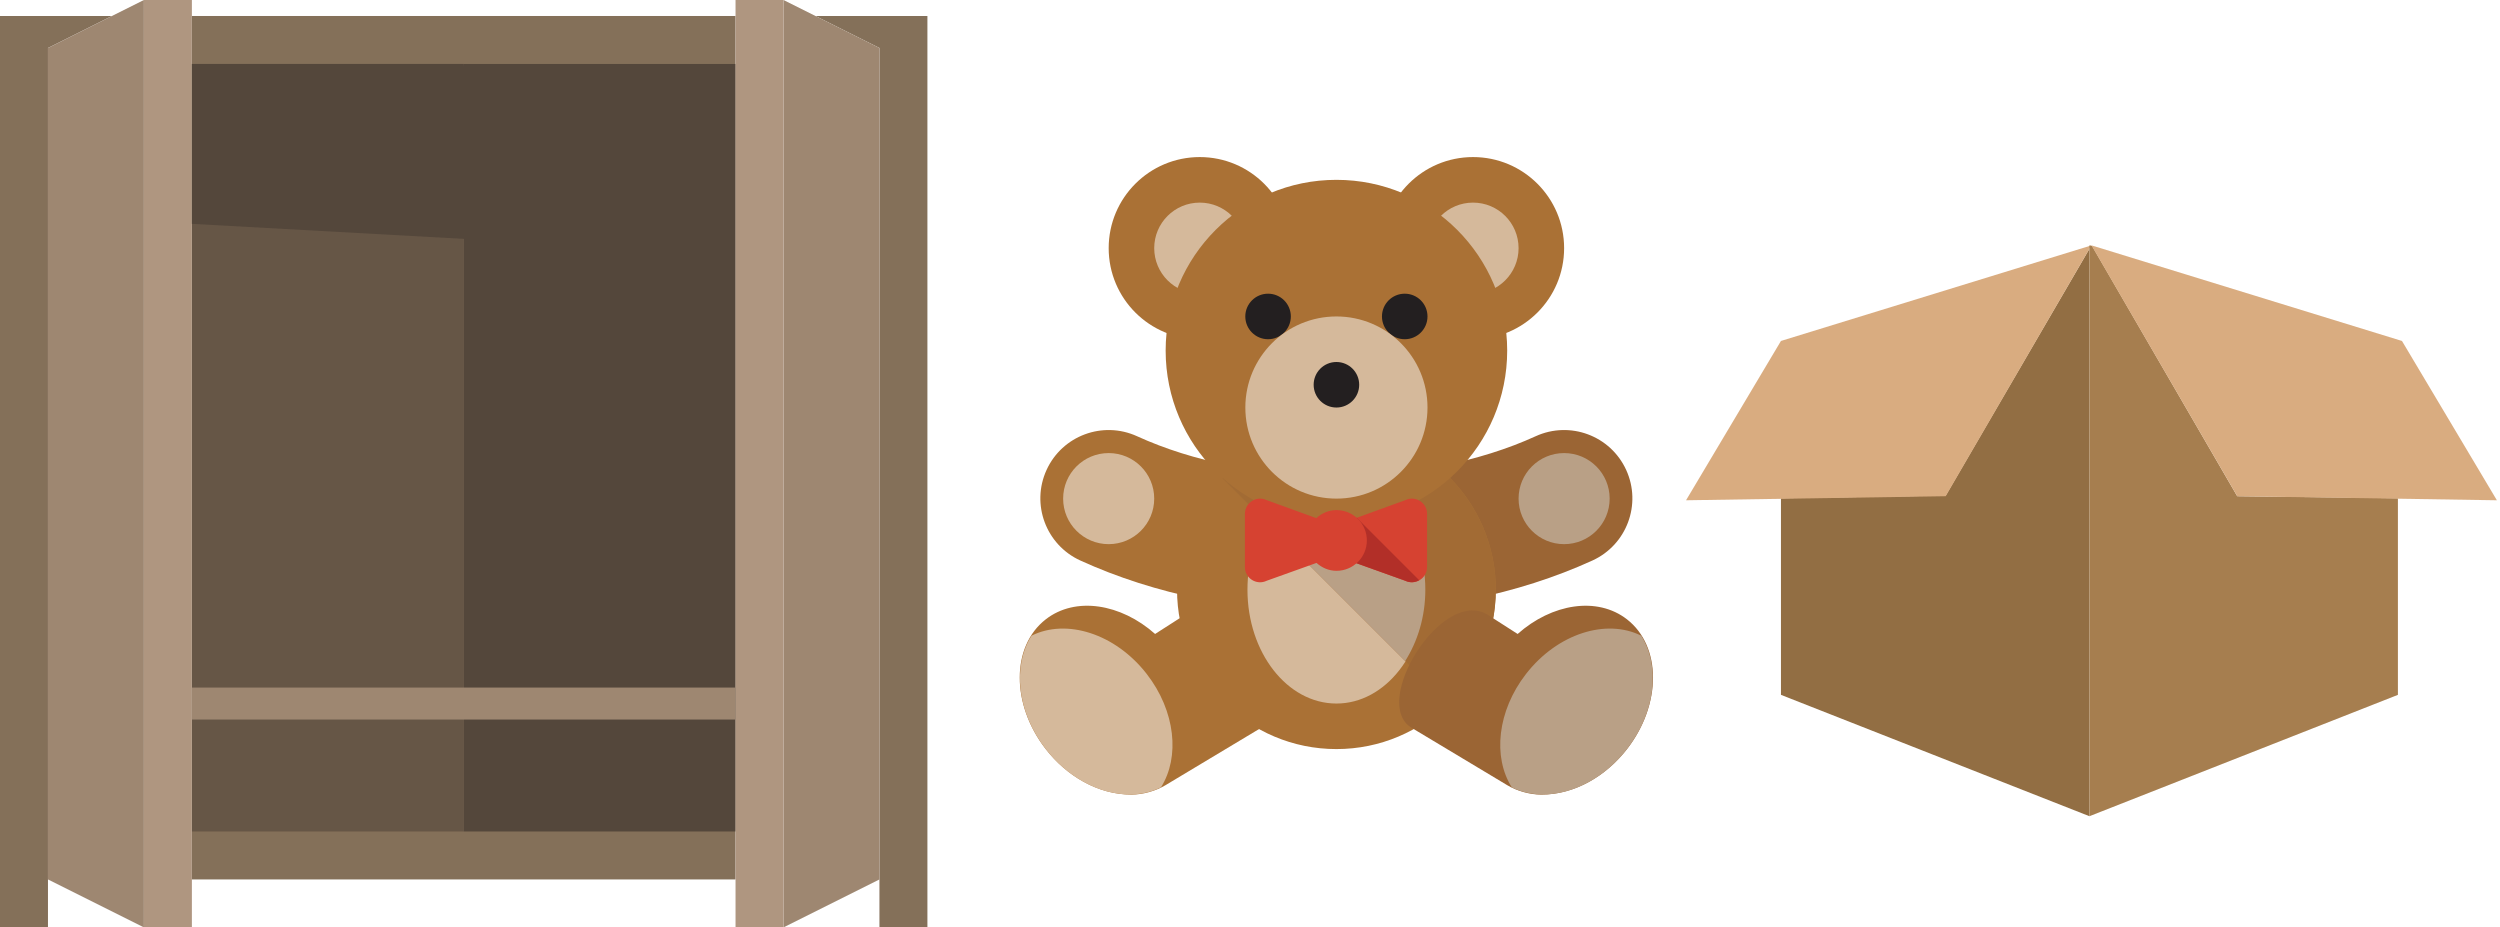 <svg viewBox="0 0 156.349 58" xmlns="http://www.w3.org/2000/svg">
  <title>Layer closet bear box</title>
  <style type="text/css">
    .st0{fill:#847059;}
    .st1{fill:#665646;}
    .st2{fill:#54473B;}
    .st3{fill:#9E8771;}
    .st4{fill:#AF9680;}
    .st5{fill:none;stroke:#382016;stroke-width:2;stroke-miterlimit:10;}
    .st6{fill:none;stroke:#E0E1E2;stroke-width:2;stroke-linecap:round;stroke-miterlimit:10;}
  </style>
  <g>
    <rect
       x="12"
       y="1"
       class="st0"
       width="34"
       height="54"/>
    <polygon
       class="st0"
       points="0,58 3,58 3,55 3,3 7,1 0,1 "/>
    <polygon
       class="st0"
       points="55,55 55,58 58,58 58,1 51,1 55,3 "/>
    <rect
       x="12"
       y="4"
       class="st1"
       width="17"
       height="48"/>
    <rect
       x="29"
       y="4"
       class="st2"
       width="17"
       height="48"/>
    <polygon
       class="st3"
       points="3,3 9,0 9,58 3,55 "/>
    <rect
       x="9"
       class="st4"
       width="3"
       height="58"
       y="0" />
    <polygon
       class="st3"
       points="55,3 49,0 49,58 55,55 "/>
    <rect
       x="46"
       class="st4"
       width="3"
       height="58"
       y="0" />
    <path
       class="st5"
       d="M 29,19"/>
    <path
       class="st5"
       d="M 12,19"/>
    <path
       class="st6"
       d="M 43,12"/>
    <path
       class="st6"
       d="M 32,12"/>
    <polygon
       class="st2"
       points="30.1,15 12,14 12,4 29,4 "/>
    <rect
       x="12"
       y="43"
       class="st3"
       width="34"
       height="2"/>
    <line
       class="st3"
       x1="46"
       y1="13"
       x2="46"
       y2="15"/>
  </g>
  <g transform="matrix(0.106,0,0,0.106,105.444,15.26)">
    <path
       fill="#926e43"
       d="M 238,2.8 V 337.6 L 56,266 V 150 l 97.2,-1.6 z m 0,-2 v 0 L 56,57.2 Z" />
    <polygon
       fill="#d9ac80"
       points="56,57.2 0,151.2 153.2,148.8 239.2,0.8 " />
    <polygon
       fill="#a67e4f"
       points="325.2,148.8 239.6,1.2 238,0.8 238,337.6 420,266 420,150 " />
    <polygon
       fill="#d9ac80"
       points="422.4,57.2 478.4,151.2 325.2,148.8 239.2,0.8 " />
  </g>
  <g transform="matrix(0.089,0,0,0.089,63.64,9.823)">
    <path
       style="fill:#9b6534"
       d="m 427.658,219.87 c -11.016,-24.117 -39.484,-34.718 -63.61,-23.703 -39.266,17.953 -89,27.836 -140.047,27.836 -0.09,0 -0.176,-0.008 -0.266,-0.008 v 96 c 0.09,0 0.176,0.008 0.266,0.008 65.453,0 127.687,-12.633 179.953,-36.523 24.11,-11.024 34.72,-39.501 23.704,-63.61 z"/>
    <path
       style="fill:#aa7135"
       d="m 20.346,219.87 c 11.016,-24.117 39.484,-34.718 63.61,-23.703 39.266,17.953 89,27.836 140.047,27.836 0.09,0 0.176,-0.008 0.266,-0.008 v 96 c -0.09,0 -0.176,0.008 -0.266,0.008 C 158.55,320.003 96.316,307.37 44.05,283.48 19.939,272.456 9.33,243.979 20.346,219.87 Z"/>
    <circle
       style="fill:#b9a086"
       cx="384.036"
       cy="240"
       r="32"/>
    <circle
       style="fill:#aa7135"
       cx="224.036"
       cy="304"
       r="112"/>
    <ellipse
       style="fill:#d5b99b"
       cx="224.036"
       cy="304"
       rx="62.512"
       ry="80"/>
    <path
       style="fill:#a26b34"
       d="m 224.002,192.002 c -31.363,0 -59.676,12.926 -80.008,33.698 l 158.309,158.31 c 20.774,-20.332 33.699,-48.645 33.699,-80.008 0,-61.855 -50.145,-112 -112,-112 z"/>
    <path
       style="fill:#b9a086"
       d="m 224.004,224.002 c -20.383,0 -38.309,12.672 -49.718,31.988 l 98.098,98.098 c 8.699,-13.744 14.129,-31.019 14.129,-50.086 -10e-4,-44.183 -27.986,-80 -62.509,-80 z"/>
    <g>
      <circle
         style="fill:#aa7135"
         cx="320.036"
         cy="64"
         r="64"/>
      <circle
         style="fill:#aa7135"
         cx="128.004"
         cy="64"
         r="64"/>
    </g>
    <g>
      <circle
         style="fill:#d5b99b"
         cx="128.004"
         cy="64"
         r="32"/>
      <circle
         style="fill:#d5b99b"
         cx="320.036"
         cy="64"
         r="32"/>
    </g>
    <circle
       style="fill:#aa7135"
       cx="224.036"
       cy="136"
       r="120"/>
    <g>
      <circle
         style="fill:#231f20"
         cx="176.004"
         cy="112"
         r="16"/>
      <circle
         style="fill:#231f20"
         cx="272.036"
         cy="112"
         r="16"/>
    </g>
    <circle
       style="fill:#d5b99b"
       cx="224.036"
       cy="176"
       r="64"/>
    <circle
       style="fill:#231f20"
       cx="224.036"
       cy="160"
       r="16"/>
    <circle
       style="fill:#d5b99b"
       cx="64.004"
       cy="240"
       r="32"/>
    <path
       style="fill:#d64231"
       d="m 272.408,241.089 c 7.085,-3.443 15.329,1.717 15.329,9.594 v 37.434 c 0,7.877 -8.245,13.037 -15.329,9.594 l -48.671,-17.442 v -21.542 z"/>
    <path
       style="fill:#b22f28"
       d="m 282.195,297.333 -43.886,-43.886 -14.573,5.28 v 21.542 l 48.672,17.442 c 3.35,1.627 6.912,1.219 9.787,-0.378 z"/>
    <path
       style="fill:#d64231"
       d="m 224.087,248.067 c -5.5,0 -10.406,2.225 -14.187,5.646 l -34.836,-12.625 c -7.082,-3.443 -15.328,1.717 -15.328,9.594 v 37.434 c 0,7.879 8.246,13.039 15.328,9.594 l 34.969,-12.531 c 3.77,3.358 8.614,5.554 14.054,5.554 11.785,0 21.336,-9.55 21.336,-21.332 0,-11.783 -9.55,-21.334 -21.336,-21.334 z"/>
    <path
       style="fill:#aa7135"
       d="M 117.781,321.549 96.627,335.112 C 72.549,313.729 40.674,308.594 19.81,324.815 c -24.418,18.984 -24.426,59.82 -0.019,91.215 14.566,18.74 36.543,31.973 60.211,31.973 8.211,0 17.279,-2.651 23.898,-6.603 l 67.15,-40.298 c 29.299,-17.339 -21.207,-99.008 -53.269,-79.553 z"/>
    <path
       style="fill:#d5b99b"
       d="M 90.724,363.194 C 68.638,334.788 34.243,324.088 9.786,336.327 -3.655,357.499 -0.495,389.938 19.79,416.03 c 22.086,28.406 56.484,39.103 80.938,26.863 13.438,-21.17 10.278,-53.609 -10.004,-79.699 z"/>
    <path
       style="fill:#9b6534"
       d="m 330.222,321.549 21.154,13.563 c 24.078,-21.383 55.953,-26.518 76.817,-10.297 24.418,18.984 24.426,59.82 0.019,91.215 -14.566,18.74 -36.543,31.973 -60.211,31.973 -8.211,0 -17.279,-2.651 -23.898,-6.603 l -67.15,-40.298 c -29.299,-17.339 21.207,-99.008 53.269,-79.553 z"/>
    <path
       style="fill:#b9a086"
       d="m 357.279,363.194 c 22.086,-28.406 56.481,-39.106 80.938,-26.867 13.442,21.172 10.282,53.611 -10.004,79.703 -22.086,28.406 -56.484,39.103 -80.938,26.863 -13.437,-21.17 -10.277,-53.609 10.004,-79.699 z"/>
  </g>
</svg>
